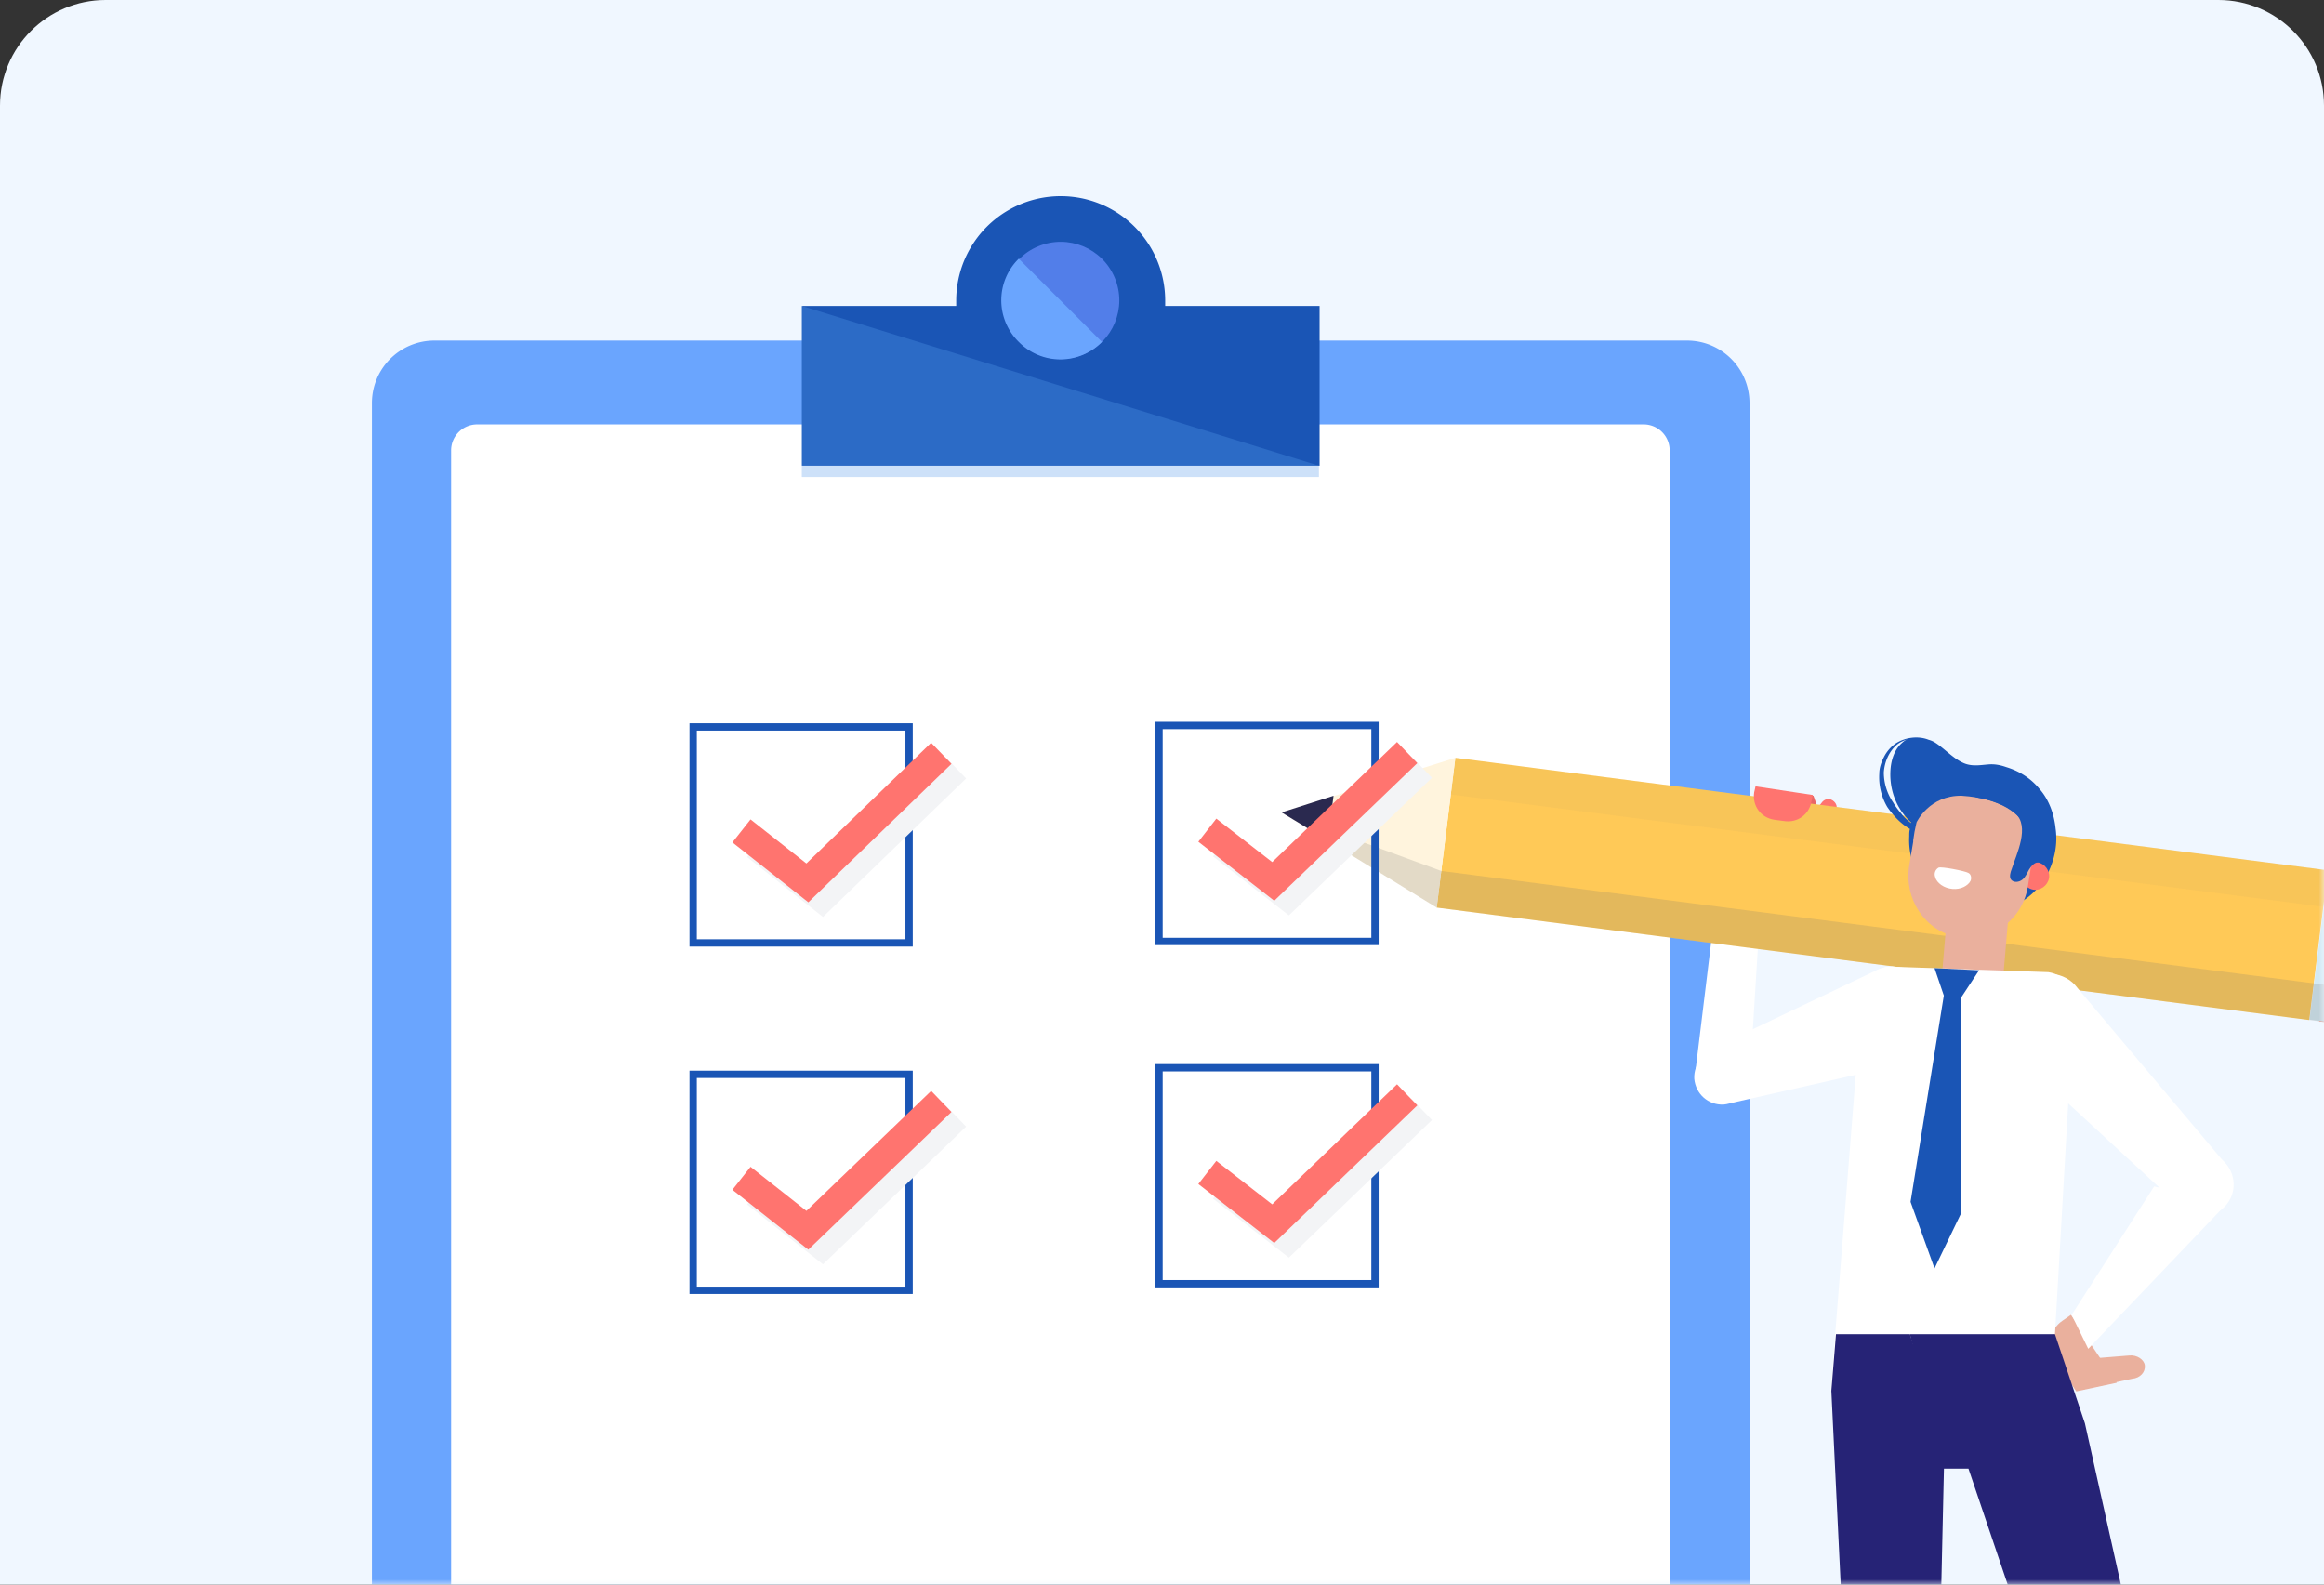 <svg xmlns="http://www.w3.org/2000/svg" xmlns:xlink="http://www.w3.org/1999/xlink" width="220" height="150"><rect width="100%" height="100%" fill="#333333" stroke="none"/><style><![CDATA[.B{fill:#fff}.C{stroke:#1a55b5}.D{stroke-width:.693}.E{stroke-width:2.772}.F{stroke:#f3f4f6}.G{stroke:#ff746f}.H{fill:#1a55b5}.I{fill:#ff746f}.J{fill:#777470}.K{fill:#eab09d}]]></style><defs><path d="M10 0h200c5.523 0 10 4.477 10 10v140H0V10C0 4.477 4.477 0 10 0z" id="A"/><path id="B" d="M115.678 79.973l6.237 4.85 12.682-12.197"/></defs><g fill="none" fill-rule="evenodd"><mask id="C" class="B"><use xlink:href="#A"/></mask><use fill="#f0f7ff" xlink:href="#A"/><g mask="url(#C)"><g fill-rule="nonzero"><path d="M159.63 204.858H41.128c-3.276 0-5.922-2.646-5.922-5.922V38.16c0-3.276 2.646-5.922 5.922-5.922h118.566c3.276 0 5.922 2.646 5.922 5.922v160.713a5.94 5.94 0 0 1-5.985 5.985z" fill="#6aa5fe"/><path d="M155.6 196.92H45.16a2.46 2.46 0 0 1-2.457-2.457V42.633a2.46 2.46 0 0 1 2.457-2.457H155.6a2.46 2.46 0 0 1 2.457 2.457v151.83c0 1.323-1.134 2.457-2.457 2.457z" class="B"/><path d="M110.302 28.962v-.504a9.87 9.87 0 1 0-19.782 0v.504H75.967v15.12h48.95v-15.12h-14.616z" class="H"/><path fill="#2c6bc6" d="M75.904 28.962v15.12h48.95z"/><circle fill="#527ee9" transform="matrix(.923 -.385 .385 .923 73.308 28.428)" cx="25.011" cy="10.441" r="5.544"/><path d="M96.442 24.49a5.51 5.51 0 0 0 0 7.875 5.51 5.51 0 0 0 7.875 0l-7.875-7.875z" fill="#6aa5fe"/><path fill="#cde1f9" d="M75.904 44.082h48.95v1.07h-48.95z"/><path d="M171.916 79.488c-.378.315-3.906 2.394-3.906 2.394l-2.52-3.213.756-3.654 5.418.315.945 2.71c.19.693-.19 1.07-.693 1.45z" fill="#fe9280"/><path d="M171.664 75.33l.82 2.394-2.52 1.008c-.504.19-1.008.252-1.512.126-1.07-.315-1.827-1.386-1.7-2.457l.19-1.323 4.725.252z" fill="#e86767"/><path d="M170.404 78.543l2.142.315 1.197-2.016c.252-.378.126-.82-.252-1.07h0c-.378-.252-.82-.126-1.07.252l-2.016 2.52z" class="I"/><path d="M166.56 87.3l-4.473 1.07-1.575 12.915 5.166.252z" class="B"/><path d="M227.356 97.695l-7.812-1.008 1.764-14.175 7.812 1.008c3.906.504 6.678 4.032 6.174 7.938h0a7.19 7.19 0 0 1-7.938 6.237z" fill="#fe9280"/><path d="M227.734 94.42l-7.812-1.008-.378 3.213 7.812 1.008c3.906.504 7.497-2.268 7.938-6.174a7.12 7.12 0 0 0 0-1.638c-1.07 3.087-4.22 5.04-7.56 4.6z" opacity=".2" class="J"/><path fill="#ffc957" d="M218.6 96.56l-82.593-10.647 1.764-14.175 82.593 10.647z"/><path fill="#fff4dd" d="M121.327 76.905l14.68 9.01 1.764-14.175z"/><path opacity=".2" d="M121.327 76.905l14.68 9.01.44-3.465z" class="J"/><path fill="#2a294f" d="M126.24 75.33l-4.914 1.575 4.347 2.646z"/><path fill="#d3eaf5" d="M220.412 82.392l6.813.858-1.778 14.127-6.813-.858z"/><g class="J"><path opacity=".2" d="M223.072 97.128l-87.066-11.214.44-3.465 87.066 11.214z"/><path opacity=".05" d="M224.458 86.418l-87.13-11.214.44-3.465 87.13 11.214z"/></g><g class="K"><path d="M196.55 131.652l1.134-3.024 3.906-.315c.693-.063 1.386.378 1.45.945h0c.063.63-.44 1.197-1.197 1.26l-5.292 1.134z"/><path d="M194.533 128.69l2.016 3.024 3.843-.82-4.347-6.426-.82.567c-1.197.82-1.512 2.457-.693 3.654z"/></g><g class="B"><path d="M197.683 127.683l13.104-13.734-6.867-1.638-7.812 12.16z"/><path d="M205.747 113.382c.693 1.512 2.457 2.142 3.97 1.45s2.142-2.457 1.45-3.97-2.457-2.142-3.97-1.45c-1.512.63-2.142 2.457-1.45 3.97z"/><path d="M206.755 114.58l4.032-4.284-14.112-16.758c-1.197-1.638-3.59-1.827-5.04-.378h0c-1.45 1.45-1.323 6.49.315 7.75l14.805 13.67z"/></g><path d="M189.408 95.187l-5.775-.49.776-9.165 5.775.49z" class="K"/><g class="B"><path d="M162.844 99.333c-1.45.126-2.52 1.323-2.457 2.772.126 1.45 1.323 2.52 2.772 2.457 1.45-.126 2.52-1.323 2.457-2.772-.126-1.45-1.386-2.52-2.772-2.457z"/><path d="M161.143 99.71l2.646 4.725 16.128-3.654c1.953-.504 3.024-5.292 2.268-7.182h0c-.756-1.9-3.024-2.646-4.788-1.638l-16.254 7.75z"/><path d="M194.533 126.297l1.764-30.744c.44-1.638-.693-3.276-2.394-3.528l-14.427-.504c-1.7-.252-3.15 1.07-3.213 2.772l-2.96 37.36 21.23-5.355z"/></g><g fill="#262376"><path d="M180.8 126.297l3.276 10.395-1.45 64.134h-5.922l-3.34-69.174.44-5.355z"/><path d="M180.8 126.297l3.213 12.726h2.33l20.916 61.803h4.85l-14.742-66.087-2.835-8.442z"/></g><path d="M166.183 74.448l-.126.567c-.19 1.26.63 2.394 1.9 2.583l.945.126c1.26.19 2.394-.63 2.583-1.9l.126-.567-5.418-.82z" class="I"/><g class="H"><path d="M183.13 91.647l4.22.2-1.7 2.583v20.412l-2.52 5.23-2.268-6.3 3.15-19.53zm11.466-13.167c-.126-1.386-.63-2.772-1.512-3.78-.82-1.008-1.9-1.7-3.15-2.08-.567-.2-1.134-.315-1.764-.252-.756.063-1.512.2-2.268-.126-1.008-.44-1.764-1.323-2.646-1.9a2.33 2.33 0 0 0-.693-.315h0c-.945-.378-2.205-.252-3.15.378a3.47 3.47 0 0 0-1.071 1.26c-.252.504-.44 1.008-.44 1.575a5.57 5.57 0 0 0 .756 3.15c.567.82 1.26 1.575 2.142 2.08-.063.252-.063.44-.063.693-.2 3.843 2.772 7.056 6.615 7.245a6.96 6.96 0 0 0 6.49-3.717c.693-1.386.945-2.835.756-4.22zm-14.5-1.323c-.315-.378-.63-.756-.882-1.197a5.03 5.03 0 0 1-.882-2.835c.063-1.008.504-2.016 1.26-2.646.315-.252.63-.378 1.008-.504a1.37 1.37 0 0 0-.504.315c-.756.63-1.07 1.638-1.134 2.583-.126 1.9.567 3.717 1.953 4.977v.063c-.252-.2-.567-.44-.82-.756z"/></g><path d="M191.383 82.7c-.126.693.378 1.386 1.07 1.512s1.386-.378 1.512-1.07-.378-1.386-1.07-1.512-1.386.378-1.512 1.07z" class="I"/><path d="M185.713 75.33c-3.087-.063-4.284 2.52-4.284 2.52l-.19.882-.126.82v.126l-.378 2.268c-.504 3.087 1.45 6.174 4.536 6.74 3.15.567 6.11-1.512 6.678-4.662l.44-2.772c.063 0 .945-5.418-6.678-5.922z" class="K"/><path d="M186.343 82.638c-.315-.19-2.583-.63-2.835-.504-.315.19-.44.567-.315.882.063.315.315.567.567.756.63.44 1.512.504 2.142.19.252-.126.504-.315.63-.567s.063-.63-.19-.756z" class="B"/><path d="M186.973 75.456c.756.126 1.512.315 2.268.63.567.19 1.07.504 1.512.882 1.45 1.26.126 3.906-.315 5.292-.126.315-.252.756-.063 1.008.252.315.756.252 1.07 0s.44-.63.63-.945.504-.693.882-.693l-.252-6.3c0-.063-3.97-.126-4.284-.126-.63-.063-1.45.252-1.45.252z" class="H"/></g><path d="M65.618 68.816H86.06V89.26H65.618z" class="C D"/><g class="E"><path d="M71.578 80.042l6.237 4.92 12.682-12.266" class="F"/><path d="M70.192 78.656l6.237 4.92L89.11 71.31" class="G"/></g><path d="M65.618 101.7H86.06v20.444H65.618z" class="C D"/><g class="E"><path d="M71.578 112.927l6.237 4.92 12.682-12.197" class="F"/><path d="M70.192 111.54l6.237 4.92 12.682-12.197" class="G"/></g><path d="M109.718 68.677h20.444V89.12h-20.444z" class="C D"/><g class="E"><use xlink:href="#B" class="F"/><path d="M114.292 78.587l6.237 4.85L133.21 71.24" class="G"/></g><path d="M109.718 101.077h20.444v20.444h-20.444z" class="C D"/><g class="E"><use xlink:href="#B" y="32.4" class="F"/><use xlink:href="#B" x="-1.386" y="31.014" class="G"/></g></g></g></svg>